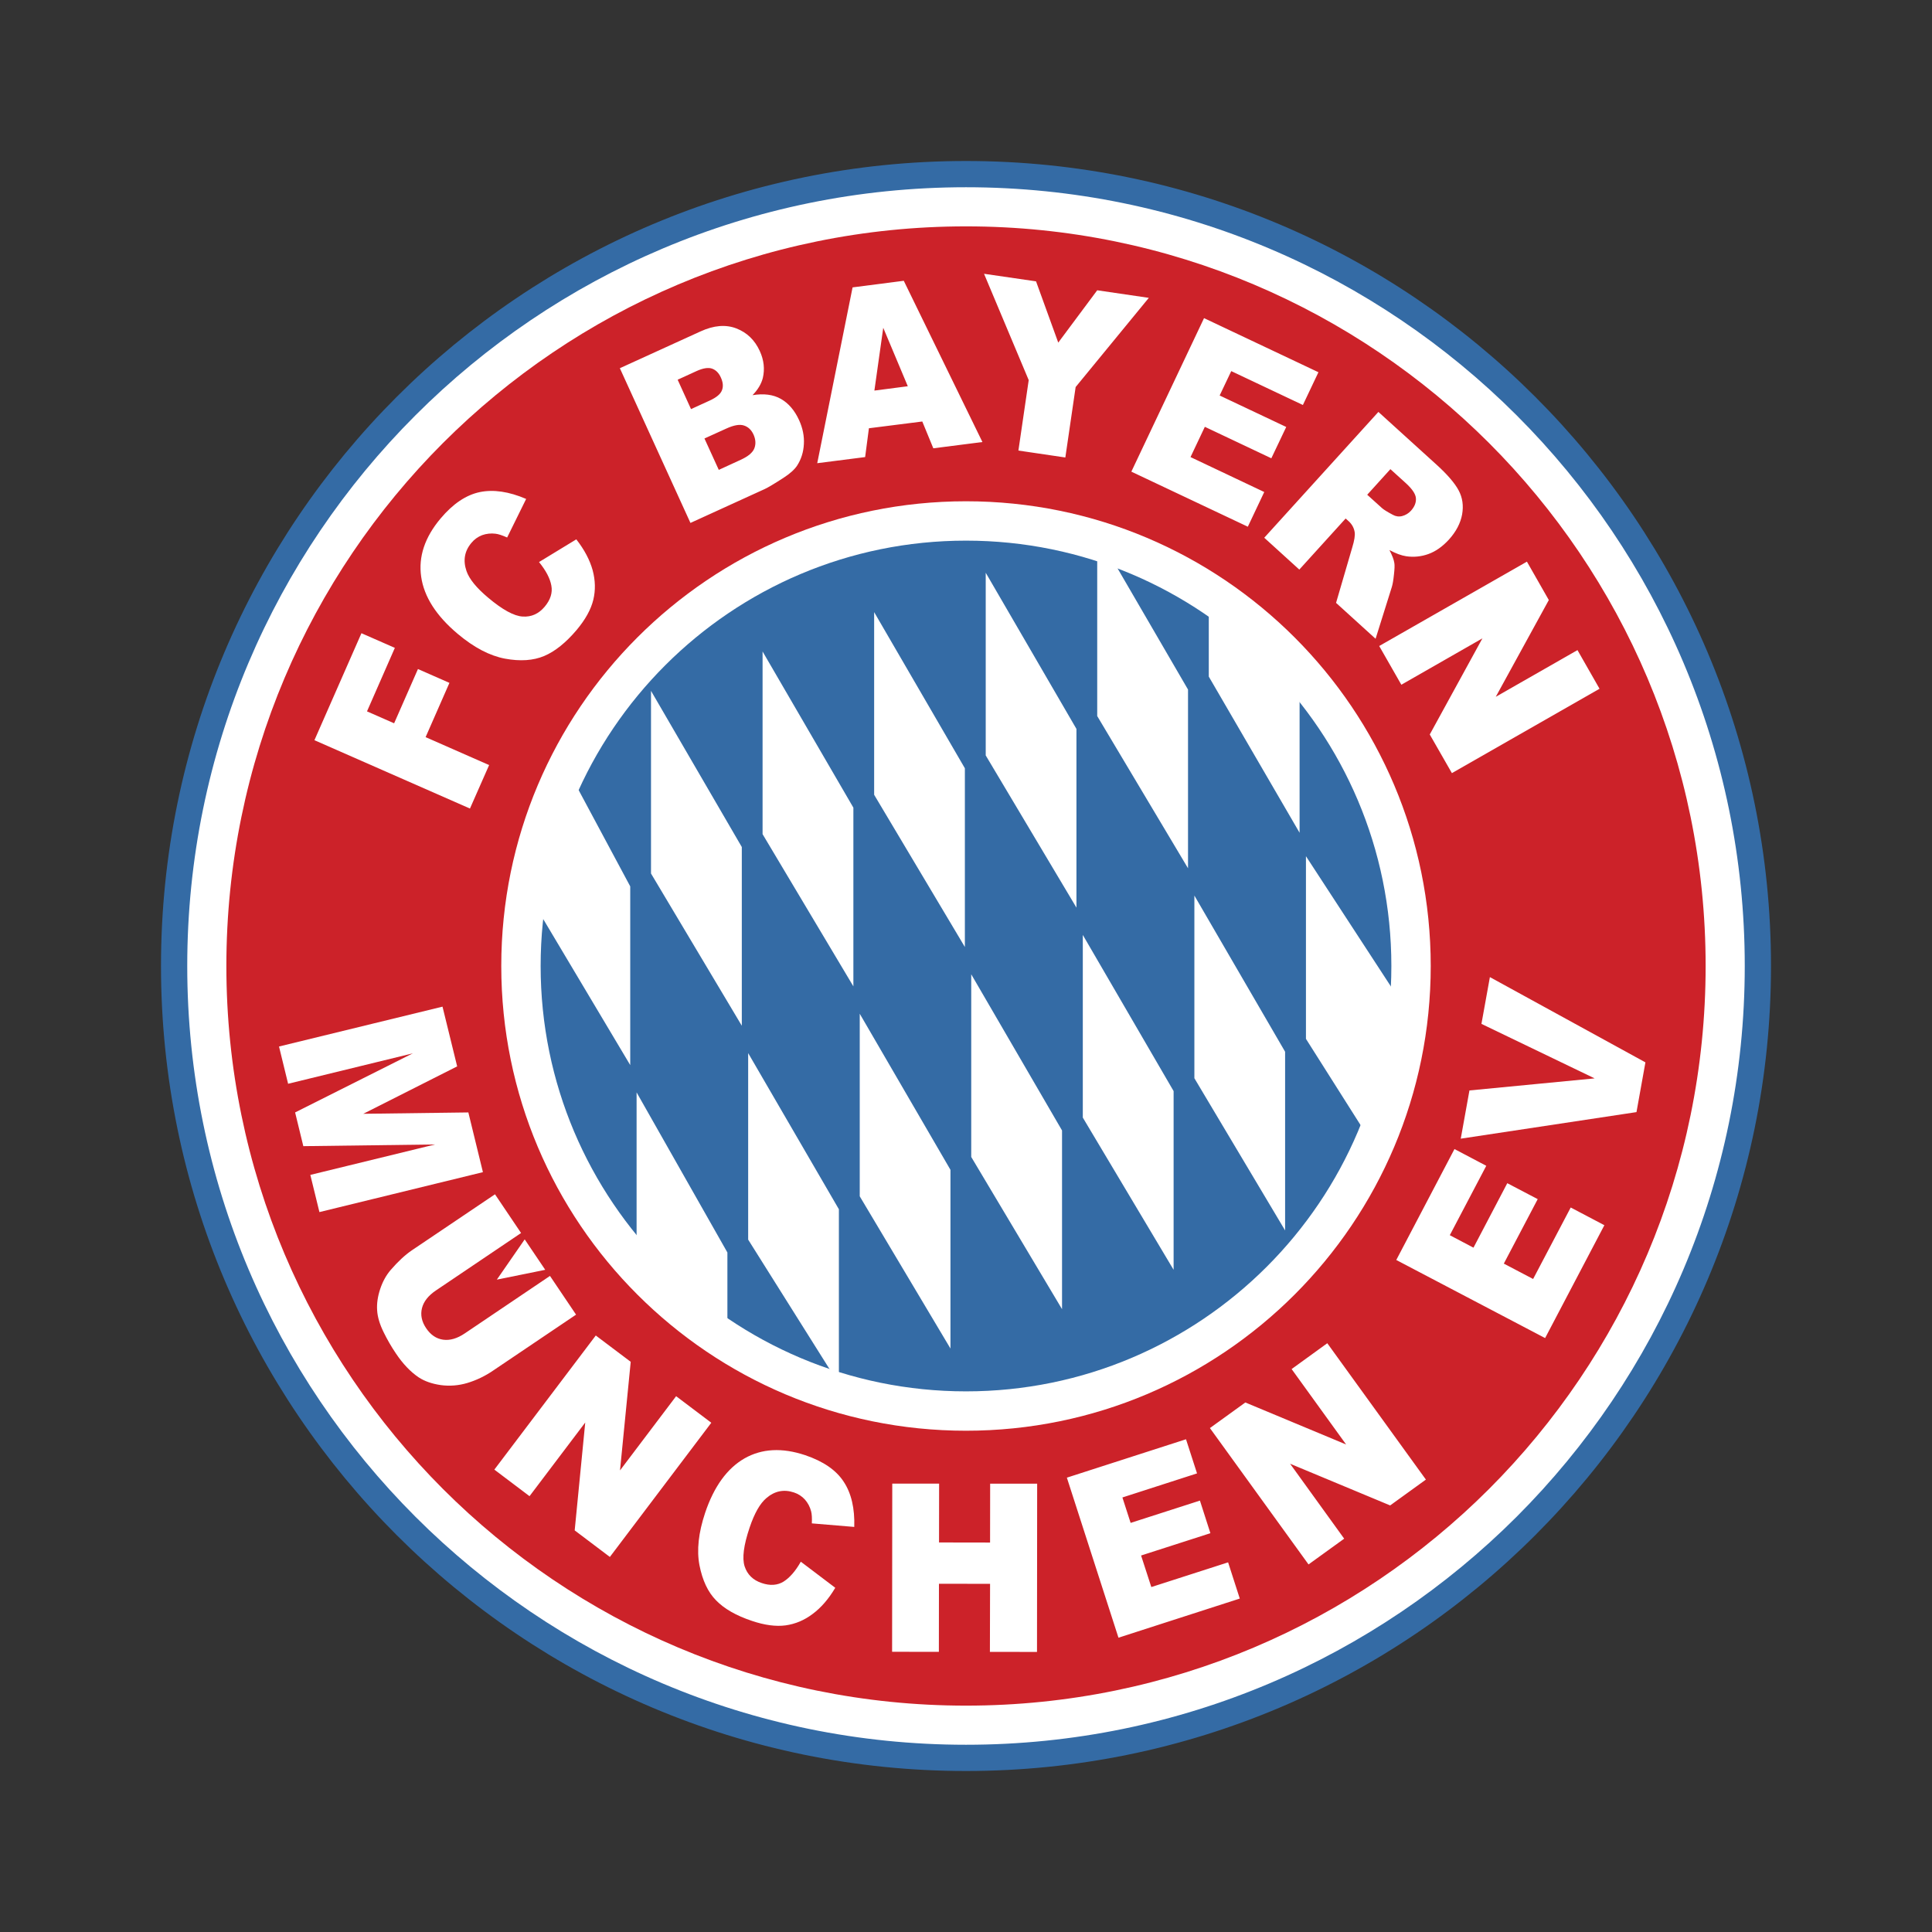 <?xml version="1.0" encoding="UTF-8"?>
<svg xmlns="http://www.w3.org/2000/svg" width="24" height="24" viewBox="0 0 24 24" fill="none">
  <rect x="0" y="0" width="24" height="24" fill="#333333" stroke="none"/>
  <g clip-path="url(#clip0_404_607)">
    <path fill-rule="evenodd" clip-rule="evenodd" d="M12 21.837C17.433 21.837 21.837 17.433 21.837 12C21.837 6.567 17.433 2.163 12 2.163C6.567 2.163 2.163 6.567 2.163 12C2.163 17.433 6.567 21.837 12 21.837V21.837Z" fill="white"></path>
    <path d="M12 21.674C14.671 21.674 17.09 20.591 18.841 18.841C20.591 17.09 21.674 14.671 21.674 12C21.674 9.329 20.591 6.91 18.841 5.16C17.09 3.409 14.671 2.326 12 2.326C9.329 2.326 6.91 3.409 5.16 5.16C3.409 6.91 2.326 9.329 2.326 12C2.326 14.671 3.409 17.09 5.16 18.841C6.91 20.591 9.329 21.674 12 21.674V21.674ZM12 22C9.239 22 6.739 20.881 4.929 19.071C3.119 17.261 2 14.762 2 12C2 9.239 3.119 6.739 4.929 4.929C6.739 3.119 9.239 2 12 2C14.761 2 17.261 3.119 19.071 4.929C20.881 6.739 22 9.239 22 12C22 14.761 20.881 17.261 19.071 19.071C17.262 20.881 14.761 22 12 22V22Z" fill="#346BA5"></path>
    <path d="M12 17.764C13.592 17.764 15.033 17.119 16.076 16.076C17.119 15.033 17.764 13.592 17.764 12C17.764 10.408 17.119 8.967 16.076 7.924C15.033 6.881 13.592 6.236 12 6.236C10.408 6.236 8.967 6.881 7.924 7.924C6.881 8.967 6.236 10.408 6.236 12C6.236 13.592 6.881 15.033 7.924 16.076C8.967 17.119 10.408 17.764 12 17.764ZM12 21.188C9.463 21.188 7.166 20.16 5.503 18.497C3.841 16.834 2.812 14.537 2.812 12C2.812 9.463 3.841 7.166 5.503 5.503C7.166 3.841 9.463 2.812 12 2.812C14.537 2.812 16.834 3.841 18.497 5.503C20.159 7.166 21.188 9.463 21.188 12C21.188 14.537 20.159 16.834 18.497 18.497C16.834 20.159 14.537 21.188 12 21.188Z" fill="#CC2229"></path>
    <path fill-rule="evenodd" clip-rule="evenodd" d="M3.906 9.195L4.49 7.866L4.905 8.048L4.559 8.837L4.896 8.985L5.192 8.311L5.583 8.483L5.287 9.157L6.076 9.504L5.838 10.044L3.906 9.195ZM6.696 6.982L7.159 6.7C7.26 6.829 7.327 6.957 7.362 7.083C7.396 7.21 7.399 7.332 7.37 7.452C7.341 7.571 7.272 7.696 7.163 7.826C7.029 7.984 6.895 8.092 6.76 8.149C6.625 8.206 6.462 8.217 6.273 8.182C6.083 8.146 5.888 8.044 5.687 7.875C5.42 7.651 5.268 7.414 5.232 7.165C5.196 6.917 5.276 6.675 5.473 6.441C5.627 6.258 5.789 6.149 5.96 6.113C6.13 6.078 6.322 6.106 6.536 6.198L6.3 6.677C6.239 6.65 6.191 6.634 6.155 6.63C6.099 6.623 6.042 6.629 5.989 6.648C5.937 6.668 5.891 6.701 5.856 6.744C5.77 6.846 5.75 6.963 5.795 7.094C5.829 7.192 5.917 7.301 6.062 7.423C6.241 7.574 6.385 7.653 6.493 7.659C6.601 7.666 6.692 7.625 6.766 7.537C6.838 7.451 6.866 7.364 6.849 7.274C6.833 7.185 6.782 7.088 6.696 6.982L6.696 6.982ZM8.418 4.717L8.654 4.609C8.734 4.573 8.798 4.563 8.845 4.579C8.892 4.596 8.929 4.632 8.954 4.688C8.982 4.748 8.987 4.802 8.968 4.849C8.95 4.896 8.899 4.938 8.816 4.976L8.584 5.082L8.418 4.717ZM8.577 6.496L9.5 6.075C9.539 6.057 9.615 6.012 9.728 5.939C9.812 5.885 9.87 5.833 9.902 5.784C9.953 5.705 9.981 5.616 9.986 5.517C9.992 5.419 9.972 5.319 9.927 5.22C9.871 5.097 9.795 5.009 9.7 4.955C9.605 4.901 9.487 4.886 9.348 4.909C9.415 4.841 9.457 4.769 9.476 4.696C9.502 4.585 9.49 4.473 9.438 4.36C9.376 4.224 9.279 4.131 9.148 4.08C9.016 4.029 8.868 4.041 8.702 4.117L7.7 4.574L8.577 6.496L8.577 6.496ZM8.751 5.447L9.022 5.324C9.116 5.281 9.189 5.268 9.242 5.286C9.295 5.303 9.334 5.341 9.36 5.397C9.388 5.459 9.391 5.516 9.371 5.569C9.35 5.623 9.293 5.67 9.201 5.712L8.929 5.837L8.751 5.447H8.751ZM10.862 4.852L10.972 4.072L11.277 4.798L10.862 4.852H10.862ZM11.594 5.569L12.204 5.491L11.227 3.488L10.591 3.57L10.152 5.754L10.747 5.678L10.794 5.32L11.457 5.236L11.594 5.569L11.594 5.569ZM12.224 3.401L12.87 3.495L13.146 4.256L13.63 3.606L14.271 3.7L13.362 4.808L13.234 5.683L12.651 5.597L12.779 4.722L12.224 3.401ZM14.957 3.952L16.378 4.624L16.185 5.031L15.295 4.61L15.151 4.913L15.978 5.304L15.793 5.693L14.967 5.302L14.789 5.678L15.705 6.112L15.501 6.543L14.054 5.859L14.957 3.952H14.957ZM17.272 5.828L17.463 6.001C17.543 6.074 17.585 6.136 17.589 6.189C17.593 6.243 17.573 6.294 17.527 6.345C17.498 6.377 17.46 6.4 17.417 6.411C17.378 6.421 17.337 6.415 17.302 6.395C17.232 6.358 17.188 6.33 17.168 6.312L16.984 6.146L17.272 5.828V5.828ZM16.141 7.075L16.716 6.441L16.755 6.476C16.794 6.512 16.819 6.556 16.828 6.609C16.835 6.649 16.825 6.713 16.798 6.801L16.597 7.489L17.088 7.935L17.29 7.291C17.3 7.259 17.309 7.208 17.316 7.139C17.324 7.07 17.326 7.021 17.321 6.994C17.315 6.953 17.295 6.9 17.26 6.833C17.34 6.876 17.409 6.901 17.469 6.91C17.562 6.924 17.657 6.914 17.745 6.882C17.836 6.849 17.92 6.789 17.999 6.703C18.089 6.603 18.143 6.499 18.163 6.39C18.182 6.281 18.168 6.182 18.12 6.092C18.072 6.002 17.981 5.896 17.847 5.774L17.123 5.117L15.705 6.68L16.141 7.076L16.141 7.075ZM18.968 6.977L19.24 7.454L18.581 8.656L19.596 8.076L19.87 8.556L18.036 9.604L17.761 9.124L18.415 7.93L17.408 8.506L17.133 8.025L18.968 6.977H18.968ZM5.497 12.505L5.679 13.247L4.513 13.836L5.818 13.819L5.999 14.561L3.968 15.057L3.855 14.595L5.404 14.217L3.768 14.238L3.666 13.819L5.128 13.085L3.579 13.463L3.466 13L5.497 12.505V12.505ZM6.832 15.85L7.156 16.331L6.124 17.027C6.026 17.094 5.918 17.146 5.805 17.18C5.698 17.212 5.585 17.221 5.475 17.206C5.365 17.19 5.274 17.158 5.201 17.11C5.1 17.042 5.004 16.942 4.916 16.81C4.86 16.727 4.81 16.64 4.766 16.55C4.718 16.453 4.69 16.362 4.685 16.278C4.679 16.194 4.692 16.105 4.723 16.012C4.754 15.919 4.798 15.84 4.854 15.775C4.944 15.671 5.031 15.59 5.116 15.532L6.149 14.836L6.473 15.317L5.416 16.03C5.321 16.094 5.263 16.167 5.242 16.25C5.221 16.333 5.238 16.417 5.294 16.5C5.35 16.583 5.42 16.63 5.504 16.642C5.589 16.654 5.679 16.628 5.775 16.563L6.832 15.85L6.832 15.85ZM7.401 16.59L7.835 16.917L7.702 18.266L8.399 17.344L8.836 17.674L7.576 19.341L7.139 19.011L7.27 17.671L6.578 18.586L6.141 18.256L7.401 16.59H7.401ZM9.948 19.4L10.376 19.724C10.293 19.864 10.199 19.972 10.095 20.049C9.992 20.127 9.88 20.174 9.759 20.191C9.639 20.207 9.499 20.189 9.34 20.135C9.145 20.07 8.997 19.985 8.896 19.881C8.794 19.778 8.726 19.632 8.689 19.444C8.653 19.257 8.677 19.04 8.759 18.794C8.869 18.466 9.033 18.241 9.248 18.117C9.464 17.994 9.716 17.981 10.003 18.077C10.227 18.153 10.387 18.262 10.481 18.407C10.576 18.551 10.619 18.738 10.612 18.968L10.085 18.924C10.088 18.858 10.085 18.808 10.076 18.774C10.062 18.72 10.036 18.67 9.999 18.628C9.962 18.587 9.915 18.557 9.863 18.54C9.738 18.498 9.623 18.521 9.519 18.611C9.441 18.677 9.372 18.798 9.312 18.976C9.238 19.195 9.217 19.356 9.25 19.458C9.283 19.559 9.354 19.629 9.462 19.665C9.567 19.701 9.658 19.694 9.734 19.647C9.81 19.599 9.882 19.517 9.948 19.4L9.948 19.4ZM11.084 18.43L11.666 18.43L11.665 19.161L12.299 19.162L12.3 18.431L12.884 18.431L12.882 20.521L12.297 20.52L12.299 19.675L11.664 19.674L11.663 20.52L11.082 20.519L11.084 18.43H11.084ZM13.253 18.356L14.733 17.879L14.87 18.303L13.943 18.602L14.045 18.918L14.906 18.641L15.036 19.046L14.175 19.323L14.302 19.715L15.256 19.408L15.401 19.858L13.894 20.344L13.253 18.356V18.356ZM15.03 17.74L15.47 17.422L16.722 17.944L16.045 17.007L16.488 16.686L17.713 18.38L17.269 18.701L16.026 18.183L16.698 19.114L16.255 19.434L15.03 17.74ZM17.345 15.652L18.068 14.274L18.463 14.482L18.01 15.344L18.304 15.499L18.724 14.698L19.102 14.896L18.681 15.697L19.045 15.888L19.512 15L19.93 15.22L19.194 16.622L17.345 15.652ZM18.146 14.145L18.254 13.546L19.809 13.396L18.403 12.719L18.508 12.138L20.44 13.197L20.329 13.815L18.146 14.145V14.145Z" fill="white"></path>
    <path fill-rule="evenodd" clip-rule="evenodd" d="M6.518 15.396L6.773 15.774L6.172 15.896L6.518 15.396Z" fill="white"></path>
    <path fill-rule="evenodd" clip-rule="evenodd" d="M12 17.528C15.053 17.528 17.528 15.053 17.528 12C17.528 8.947 15.053 6.472 12 6.472C8.947 6.472 6.472 8.947 6.472 12C6.472 15.053 8.947 17.528 12 17.528Z" fill="#346BA5"></path>
    <path fill-rule="evenodd" clip-rule="evenodd" d="M12.245 7.115V9.384L13.372 11.275V9.055L12.245 7.115ZM10.859 7.604V9.873L11.986 11.764V9.544L10.859 7.604ZM9.473 8.093V10.362L10.601 12.253V10.033L9.473 8.093ZM8.087 8.582V10.851L9.215 12.742V10.522L8.087 8.582ZM6.702 10.546V11.34L7.829 13.231V11.011L7.09 9.632L6.702 10.547V10.546ZM13.63 6.626V8.895L14.758 10.786V8.566L13.63 6.626V6.626ZM15.016 7.454L16.144 8.53V10.345L15.016 8.405V7.454ZM11.807 16.752V14.532L10.68 12.593V14.861L11.807 16.752ZM13.193 16.263V14.043L12.065 12.103V14.372L13.193 16.263V16.263ZM14.579 15.774V13.554L13.451 11.614V13.883L14.579 15.774ZM15.964 15.285V13.065L14.837 11.125V13.394L15.964 15.285V15.285ZM17.35 13.321V12.364L16.223 10.636V12.905L16.962 14.072L17.35 13.321ZM10.421 17.192V15.022L9.294 13.082V15.399L10.421 17.192ZM9.036 16.527L7.908 15.549V13.57L9.036 15.559V16.527Z" fill="white"></path>
    <path d="M12 17.284C13.459 17.284 14.78 16.692 15.736 15.736C16.692 14.78 17.284 13.459 17.284 12C17.284 10.541 16.692 9.22 15.736 8.264C14.78 7.308 13.459 6.716 12 6.716C10.541 6.716 9.22 7.308 8.264 8.264C7.308 9.22 6.716 10.541 6.716 12C6.716 13.459 7.308 14.78 8.264 15.736C9.22 16.692 10.541 17.284 12 17.284ZM12 17.773C10.406 17.773 8.963 17.127 7.918 16.082C6.873 15.038 6.227 13.594 6.227 12C6.227 10.406 6.873 8.963 7.918 7.918C8.963 6.873 10.406 6.227 12 6.227C13.594 6.227 15.037 6.873 16.082 7.918C17.127 8.963 17.773 10.406 17.773 12C17.773 13.594 17.127 15.037 16.082 16.082C15.037 17.127 13.594 17.773 12 17.773Z" fill="white"></path>
  </g>
  <defs>
    <clipPath id="clip0_404_607">
      <rect width="20" height="20" fill="white" transform="translate(2 2)"></rect>
    </clipPath>
  </defs>
</svg>
